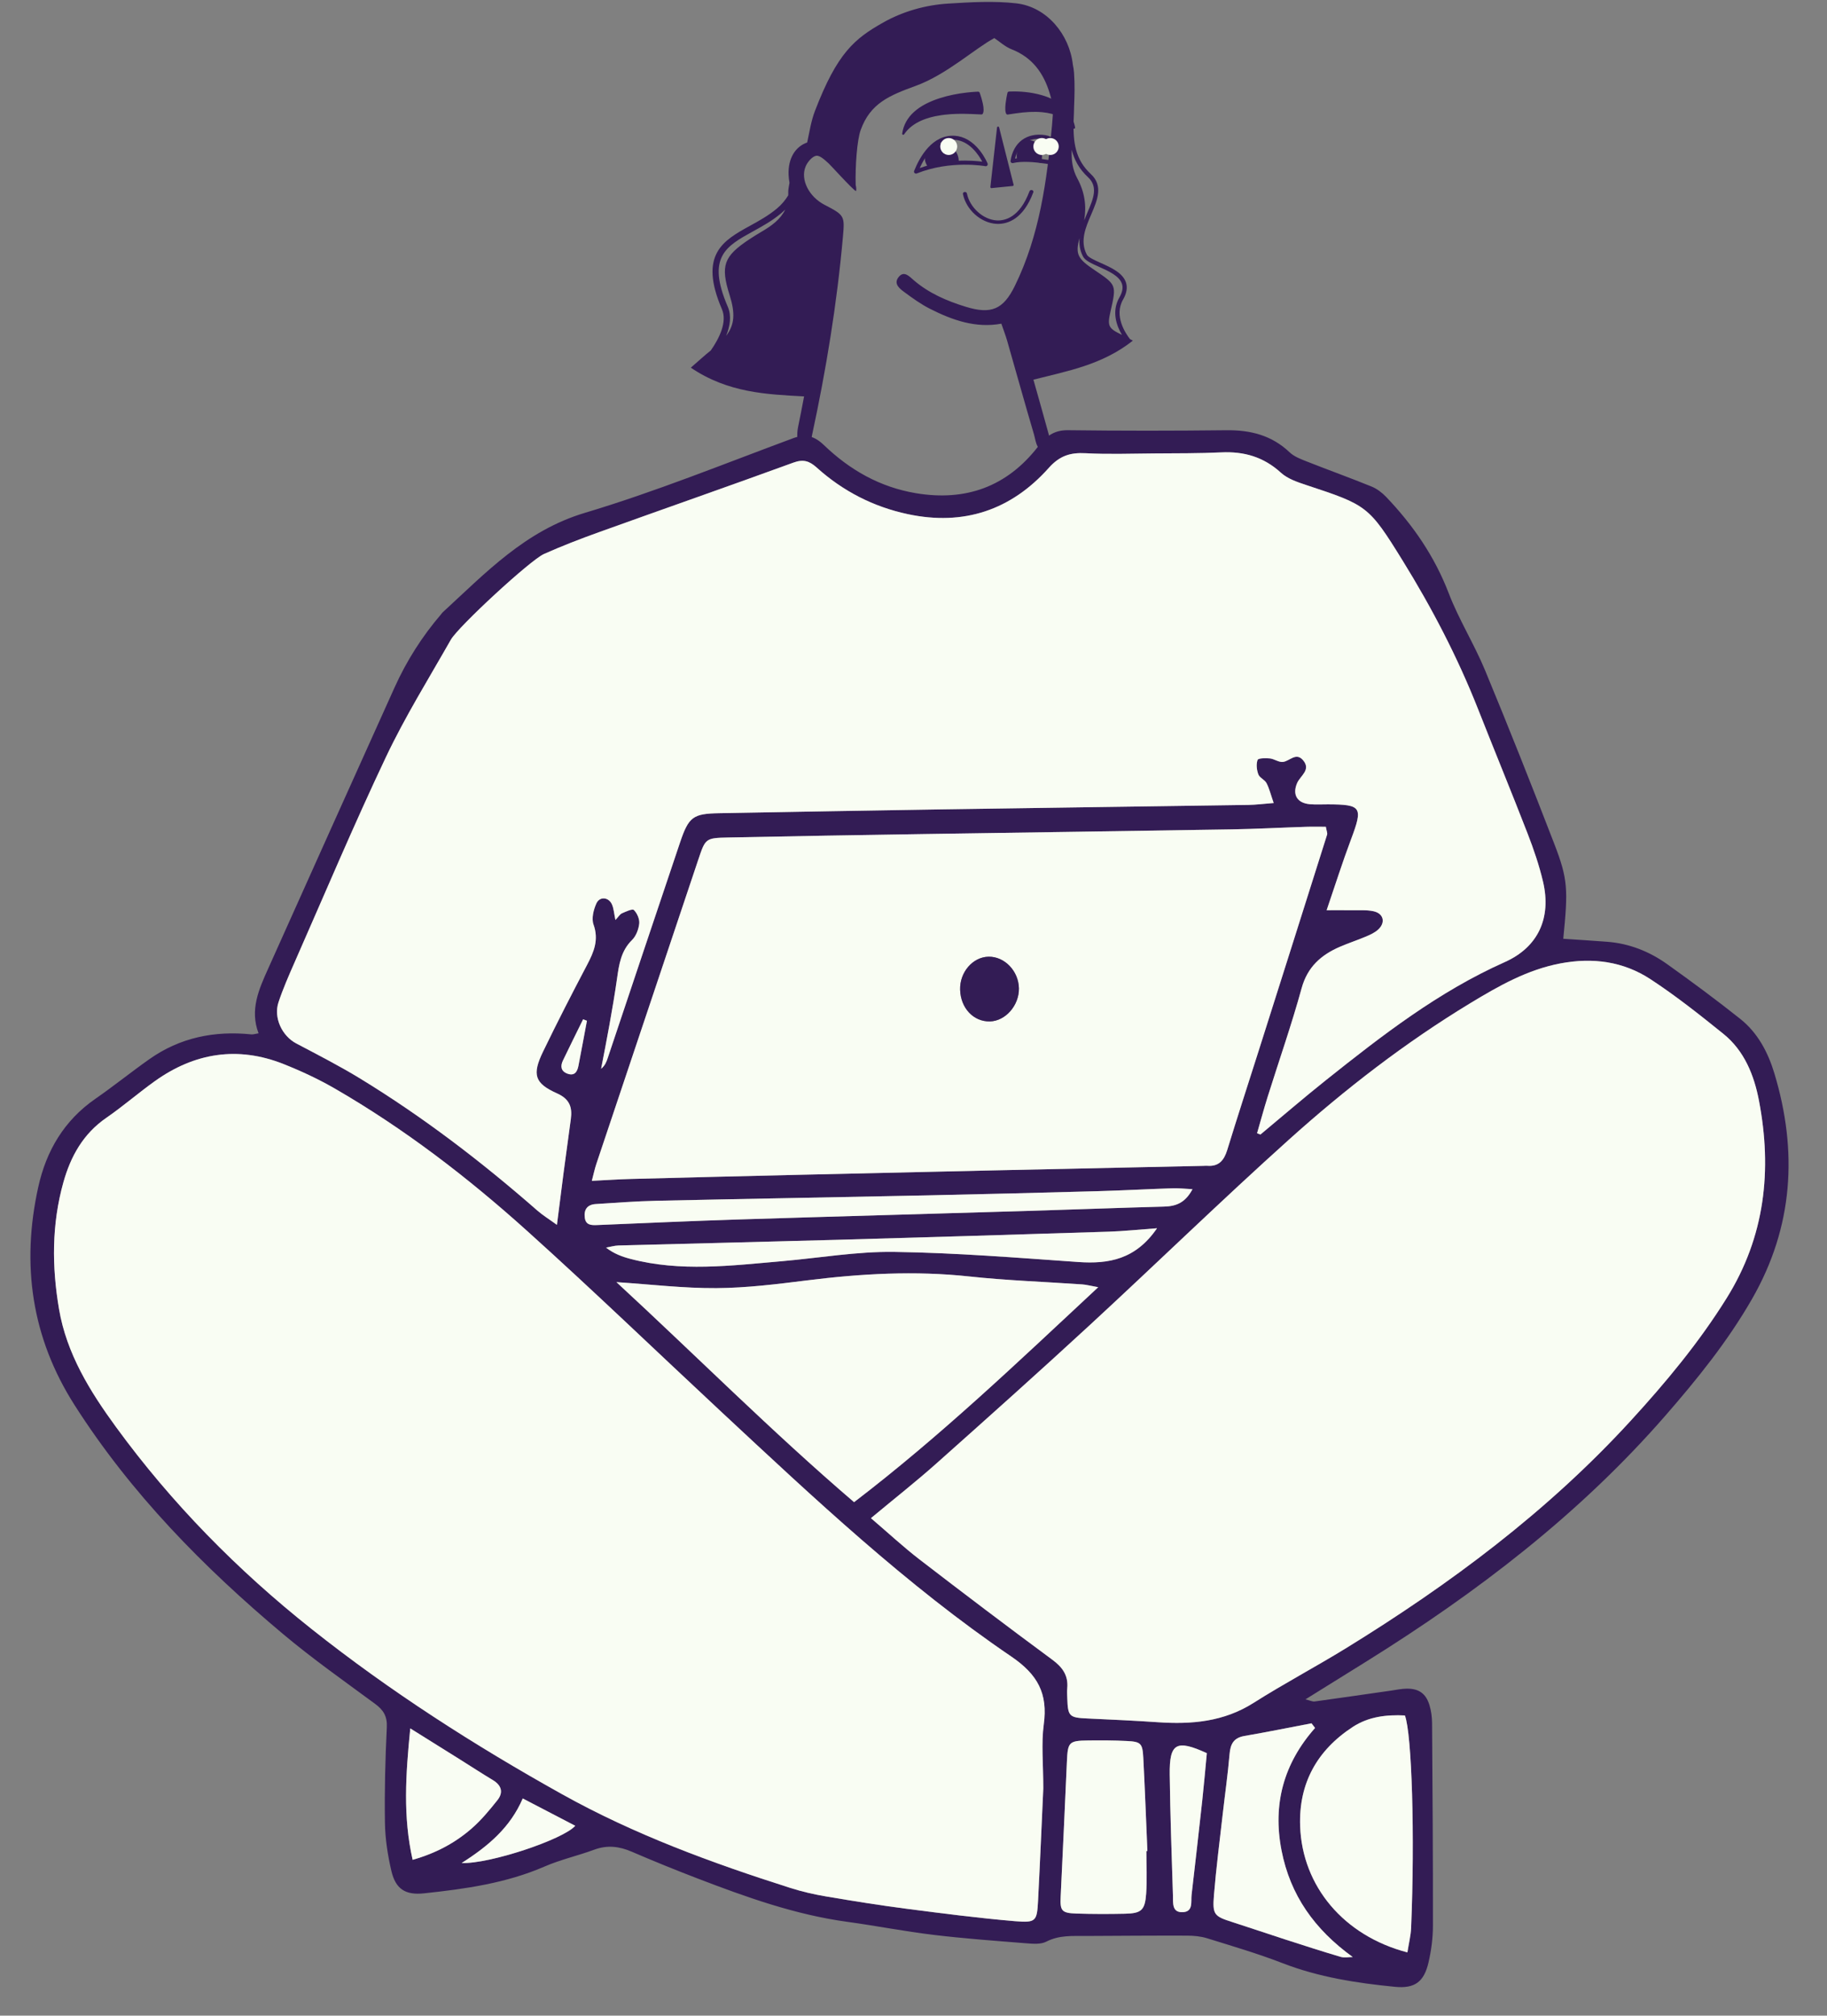 <svg viewBox="114.407 346.2 215.863 238.012" xmlns="http://www.w3.org/2000/svg" overflow="visible" xmlns:xlink="http://www.w3.org/1999/xlink" width="215.863px" height="238.012px"><rect x="114.407" y="346.2" width="215.863" height="238.012" fill="#808080" stroke="none"/><g id="Master/Character/Sitting On Floor" stroke="none" stroke-width="1" fill="none" fill-rule="evenodd"><g id="Sitting Body/On Floor" transform="translate(14, 367) scale(1 1)"><g id="Sitting Body/On Floor/SItting with notebook" stroke="none" stroke-width="1" fill="none" fill-rule="evenodd"><g id="Group-34" transform="translate(104, 29)"><g id="Group-3" transform="translate(0, 0.846)" fill="#331c55"><path d="M65.754,69.888 L65.303,69.715 C64.506,71.335 63.701,72.951 62.92,74.579 C62.603,75.242 62.664,75.841 63.441,76.13 C64.274,76.442 64.609,75.93 64.747,75.225 C65.093,73.448 65.42,71.666 65.754,69.888 M50.952,169.341 C54.208,169.484 62.962,166.565 64.373,164.946 C62.38,163.909 60.419,162.888 58.169,161.719 C56.705,165.13 54.126,167.328 50.952,169.341 M138.997,156.371 C135.387,154.721 134.566,155.184 134.611,158.897 C134.67,163.667 134.842,168.435 134.993,173.203 C135.02,174.035 134.846,175.2 136.141,175.149 C137.419,175.101 137.102,173.921 137.195,173.107 C137.625,169.397 138.05,165.685 138.455,161.971 C138.661,160.088 138.822,158.198 138.997,156.371 M44.881,153.447 C44.334,158.944 44.007,163.864 45.16,168.966 C47.959,168.172 50.187,166.956 52.123,165.275 C53.255,164.292 54.232,163.111 55.171,161.931 C55.904,161.013 55.676,160.172 54.632,159.547 C53.333,158.768 52.064,157.935 50.779,157.131 C48.971,155.999 47.16,154.869 44.881,153.447 M133.112,94.388 C130.897,94.549 129.159,94.737 127.417,94.793 C116.728,95.132 106.037,95.454 95.347,95.754 C86.729,95.996 78.11,96.194 69.492,96.424 C68.997,96.439 68.505,96.591 68.012,96.677 C68.945,97.395 69.902,97.746 70.885,98.004 C76.809,99.561 82.775,98.802 88.733,98.285 C93.181,97.901 97.633,97.12 102.073,97.183 C109.323,97.285 116.569,97.871 123.809,98.376 C127.428,98.629 130.596,98.061 133.112,94.388 M137.303,89.776 C136.356,89.728 135.663,89.644 134.975,89.666 C132.025,89.766 129.077,89.928 126.127,90.01 C119.427,90.195 112.725,90.365 106.023,90.505 C95.331,90.731 84.639,90.91 73.948,91.145 C71.557,91.198 69.169,91.379 66.78,91.532 C65.791,91.596 65.37,92.198 65.503,93.159 C65.621,94.013 66.252,94.04 66.941,94.013 C72.52,93.782 78.098,93.528 83.679,93.352 C95.003,92.995 106.328,92.689 117.653,92.349 C123.075,92.186 128.497,91.978 133.92,91.832 C135.297,91.796 136.422,91.439 137.303,89.776 M131.854,167.928 C131.894,167.927 131.934,167.925 131.974,167.925 C131.816,164.263 131.683,160.601 131.49,156.94 C131.399,155.198 131.211,155.018 129.524,154.934 C128.011,154.858 126.493,154.857 124.979,154.873 C122.703,154.899 122.567,155.065 122.466,157.323 C122.229,162.655 121.983,167.986 121.727,173.315 C121.647,174.982 121.831,175.254 123.581,175.311 C125.492,175.375 127.409,175.374 129.321,175.332 C131.265,175.288 131.69,174.928 131.829,172.948 C131.946,171.282 131.854,169.601 131.854,167.928 M151.785,153.394 C151.646,153.212 151.505,153.03 151.364,152.847 C148.724,153.351 146.09,153.887 143.441,154.341 C142.169,154.56 141.783,155.286 141.683,156.482 C141.481,158.863 141.138,161.232 140.869,163.607 C140.511,166.774 140.1,169.936 139.84,173.112 C139.647,175.472 139.856,175.63 142.062,176.334 C144.111,176.989 146.147,177.69 148.193,178.35 C150.391,179.06 152.588,179.769 154.801,180.424 C155.242,180.555 155.755,180.445 156.235,180.445 C151.725,177.186 148.85,173.153 147.818,167.84 C146.763,162.406 148.066,157.595 151.785,153.394 M162.693,179.897 C162.86,178.829 163.093,177.924 163.132,177.011 C163.585,166.238 163.228,154.069 162.398,151.919 C160.238,151.815 158.125,152.046 156.239,153.274 C152.019,156.025 149.846,159.94 150.02,164.976 C150.265,172.081 155.175,177.939 162.693,179.897 M69.238,100.751 C78.587,109.368 87.561,118.383 97.316,126.734 C107.542,118.918 116.625,110.234 126.165,101.349 C125.173,101.171 124.733,101.05 124.287,101.019 C119.825,100.709 115.348,100.558 110.905,100.079 C104.498,99.388 98.152,99.746 91.789,100.54 C88.226,100.987 84.635,101.436 81.054,101.459 C77.179,101.484 73.301,101.016 69.238,100.751 M66.333,88.79 C68.028,88.707 69.519,88.606 71.012,88.567 C77.48,88.397 83.947,88.239 90.415,88.085 C98.401,87.898 106.387,87.719 114.373,87.543 C122.44,87.365 130.505,87.195 138.571,87.022 C138.732,87.019 138.893,86.999 139.051,87.013 C140.422,87.118 141.035,86.359 141.41,85.138 C142.606,81.246 143.867,77.376 145.1,73.496 C147.807,64.969 150.514,56.444 153.205,47.913 C153.267,47.718 153.14,47.465 153.057,46.981 C152.275,46.981 151.493,46.959 150.713,46.986 C147.76,47.081 144.81,47.24 141.857,47.288 C129.715,47.49 117.573,47.654 105.432,47.843 C97.765,47.962 90.097,48.087 82.43,48.248 C79.759,48.304 79.752,48.355 78.902,50.888 C74.886,62.852 70.874,74.82 66.868,86.787 C66.672,87.371 66.547,87.98 66.333,88.79 M99.31,128.621 C101.414,130.418 103.16,132.042 105.042,133.492 C110.234,137.486 115.456,141.441 120.729,145.327 C121.944,146.226 122.643,147.19 122.504,148.708 C122.468,149.106 122.496,149.507 122.509,149.907 C122.578,152.028 122.747,152.178 124.862,152.275 C127.652,152.405 130.443,152.53 133.23,152.72 C137.205,152.992 141,152.663 144.51,150.439 C148.084,148.172 151.837,146.191 155.443,143.974 C167.745,136.406 179.255,127.835 189.062,117.135 C193.226,112.594 197.148,107.883 200.421,102.627 C204.951,95.356 205.799,87.528 204.233,79.329 C203.66,76.329 202.514,73.436 200.026,71.433 C197.231,69.18 194.403,66.938 191.403,64.975 C188.21,62.885 184.608,62.398 180.816,63.108 C176.871,63.846 173.469,65.785 170.132,67.808 C162.453,72.459 155.359,77.942 148.697,83.924 C140.733,91.076 133.057,98.549 125.186,105.805 C119.195,111.329 113.117,116.757 107.031,122.175 C104.656,124.288 102.153,126.257 99.31,128.621 M119.674,160.537 C119.674,157.595 119.423,155.246 119.731,152.976 C120.224,149.334 119.031,147.095 115.878,144.952 C103.483,136.531 92.588,126.267 81.65,116.084 C73.988,108.951 66.447,101.684 58.666,94.686 C51.647,88.371 44.159,82.624 35.958,77.888 C34.029,76.775 31.985,75.825 29.913,75.001 C24.495,72.85 19.399,73.663 14.699,77.02 C12.749,78.412 10.933,79.996 8.962,81.355 C6.233,83.236 4.754,85.901 3.894,88.972 C2.51,93.909 2.526,98.918 3.38,103.933 C4.279,109.207 7.03,113.635 10.102,117.844 C16.689,126.868 24.476,134.775 33.219,141.709 C42.504,149.076 52.457,155.444 62.808,161.214 C71.374,165.989 80.508,169.334 89.809,172.292 C91.176,172.727 92.589,173.049 94.004,173.288 C97.153,173.823 100.31,174.328 103.477,174.74 C107.749,175.294 112.027,175.846 116.319,176.21 C118.821,176.423 118.929,176.209 119.055,173.792 C119.296,169.167 119.489,164.54 119.674,160.537 M144.932,83.169 C145.065,83.221 145.198,83.27 145.331,83.322 C147.903,81.181 150.44,78.995 153.056,76.91 C159.682,71.632 166.362,66.45 174.192,62.962 C178.158,61.196 179.721,57.736 178.719,53.468 C178.264,51.532 177.611,49.627 176.891,47.77 C174.983,42.853 172.972,37.977 171.035,33.072 C168.621,26.957 165.594,21.151 162.143,15.572 C158.112,9.056 157.927,9.004 150.715,6.619 C149.671,6.274 148.525,5.883 147.743,5.168 C145.708,3.308 143.396,2.646 140.706,2.772 C138.073,2.897 135.433,2.877 132.796,2.897 C130.087,2.916 127.373,3.017 124.672,2.873 C122.87,2.776 121.612,3.16 120.317,4.612 C115.873,9.588 110.277,11.476 103.665,10.066 C99.583,9.195 95.993,7.346 92.904,4.566 C92.031,3.781 91.316,3.554 90.147,3.982 C82.491,6.772 74.797,9.456 67.129,12.211 C64.951,12.995 62.786,13.831 60.673,14.774 C59.055,15.495 50.557,23.345 49.675,24.895 C47.068,29.477 44.27,33.975 42.015,38.73 C38.217,46.739 34.772,54.916 31.195,63.032 C30.52,64.566 29.844,66.109 29.315,67.698 C28.703,69.534 29.735,71.68 31.4,72.559 C33.931,73.897 36.488,75.201 38.931,76.692 C46.385,81.239 53.298,86.526 59.865,92.273 C60.538,92.862 61.311,93.337 62.21,93.99 C62.504,91.68 62.737,89.788 62.986,87.9 C63.269,85.763 63.569,83.626 63.852,81.49 C64.037,80.094 63.712,79.127 62.221,78.462 C59.561,77.273 59.256,76.249 60.565,73.54 C62.233,70.088 63.987,66.677 65.774,63.285 C66.578,61.758 67.18,60.328 66.532,58.525 C66.277,57.815 66.532,56.779 66.87,56.035 C67.263,55.167 68.335,55.282 68.716,56.161 C68.924,56.642 68.954,57.199 69.121,57.989 C69.491,57.599 69.652,57.306 69.895,57.2 C70.358,56.995 71.126,56.636 71.303,56.81 C71.686,57.188 71.988,57.886 71.933,58.41 C71.86,59.089 71.561,59.885 71.086,60.349 C69.772,61.635 69.544,63.251 69.308,64.919 C69.052,66.739 68.736,68.549 68.416,70.358 C68.108,72.094 67.76,73.823 67.431,75.555 C67.898,75.178 68.06,74.737 68.21,74.29 C71.057,65.806 73.892,57.319 76.754,48.839 C77.782,45.791 78.29,45.434 81.377,45.38 C90.083,45.225 98.79,45.062 107.497,44.928 C119.641,44.742 131.785,44.583 143.929,44.401 C144.783,44.388 145.636,44.275 146.896,44.176 C146.551,43.188 146.38,42.467 146.048,41.828 C145.838,41.425 145.235,41.203 145.083,40.797 C144.886,40.272 144.811,39.589 144.992,39.087 C145.069,38.873 145.943,38.859 146.439,38.91 C146.967,38.965 147.496,39.383 147.987,39.325 C148.78,39.231 149.531,38.157 150.356,39.109 C151.349,40.26 150.044,40.944 149.665,41.819 C149.074,43.181 149.662,44.181 151.152,44.315 C151.866,44.377 152.59,44.331 153.309,44.334 C157.294,44.349 157.464,44.66 156.028,48.478 C155.024,51.147 154.166,53.867 153.151,56.834 C154.375,56.834 155.226,56.824 156.076,56.839 C156.952,56.855 157.856,56.773 158.697,56.958 C159.883,57.219 160.138,58.285 159.252,59.109 C158.858,59.477 158.323,59.721 157.816,59.937 C156.788,60.373 155.719,60.718 154.694,61.163 C152.485,62.124 150.889,63.533 150.196,66.046 C149.01,70.356 147.526,74.585 146.187,78.855 C145.738,80.284 145.348,81.731 144.932,83.169 M26.956,71.37 C25.901,68.594 26.996,66.174 28.073,63.773 C33.042,52.691 38.025,41.614 43.021,30.541 C44.442,27.392 46.283,24.495 48.538,21.87 C48.59,21.811 48.628,21.736 48.686,21.683 C53.77,17.02 58.454,12.021 65.515,9.911 C73.845,7.421 81.939,4.133 90.103,1.105 C91.618,0.543 92.648,0.851 93.751,1.909 C96.816,4.851 100.378,6.883 104.633,7.593 C110.52,8.575 115.376,6.821 119.046,2.099 C119.999,0.873 120.934,0.133 122.597,0.154 C128.831,0.234 135.067,0.229 141.302,0.158 C144.147,0.124 146.659,0.749 148.777,2.764 C149.329,3.288 150.135,3.582 150.866,3.87 C153.39,4.869 155.946,5.784 158.459,6.806 C159.096,7.066 159.699,7.527 160.179,8.028 C163.356,11.351 165.905,15.049 167.574,19.399 C168.773,22.52 170.582,25.401 171.865,28.494 C174.682,35.283 177.392,42.12 180.041,48.978 C181.67,53.197 181.688,54.355 181.11,60.206 C182.836,60.324 184.564,60.428 186.288,60.56 C188.909,60.76 191.284,61.705 193.396,63.211 C196.322,65.297 199.216,67.439 202.029,69.674 C204.094,71.314 205.307,73.632 206.051,76.097 C208.834,85.311 208.287,94.236 203.425,102.715 C200.546,107.734 196.937,112.201 193.146,116.547 C183.008,128.174 170.912,137.405 157.892,145.517 C155.591,146.951 153.288,148.379 150.649,150.019 C151.229,150.161 151.488,150.302 151.725,150.269 C154.729,149.857 157.73,149.417 160.732,148.989 C161.364,148.899 161.998,148.76 162.633,148.755 C164.052,148.744 164.885,149.333 165.301,150.7 C165.506,151.376 165.603,152.113 165.608,152.822 C165.665,160.816 165.722,168.81 165.709,176.803 C165.707,178.228 165.51,179.679 165.191,181.071 C164.661,183.379 163.561,184.19 161.237,183.964 C156.697,183.52 152.215,182.826 147.911,181.157 C145.011,180.034 142.012,179.157 139.037,178.232 C138.291,178 137.47,177.923 136.683,177.919 C132.694,177.906 128.707,177.938 124.72,177.958 C123.131,177.966 121.556,177.841 120.032,178.627 C119.383,178.964 118.459,178.885 117.674,178.823 C114.013,178.532 110.345,178.266 106.699,177.827 C103.291,177.417 99.914,176.754 96.512,176.288 C90.359,175.448 84.57,173.371 78.82,171.166 C76.209,170.165 73.616,169.112 71.047,168.006 C69.582,167.375 68.173,167.198 66.639,167.762 C64.691,168.48 62.638,168.938 60.741,169.761 C56.193,171.734 51.378,172.403 46.525,172.922 C44.308,173.159 43.152,172.43 42.648,170.272 C42.215,168.416 41.918,166.489 41.888,164.588 C41.829,160.837 41.927,157.077 42.11,153.329 C42.174,152.024 41.718,151.28 40.723,150.547 C37.056,147.846 33.32,145.218 29.836,142.293 C20.427,134.401 11.877,125.7 5.224,115.281 C0.127,107.296 -1.096,98.666 0.929,89.516 C1.876,85.233 3.984,81.663 7.671,79.108 C9.837,77.606 11.894,75.948 14.047,74.428 C17.67,71.871 21.736,71.046 26.104,71.496 C26.321,71.519 26.549,71.434 26.956,71.37" id="Fill-1"/></g><path d="M144.931,84.016 C145.347,82.578 145.738,81.129 146.186,79.701 C147.526,75.431 149.01,71.203 150.196,66.892 C150.888,64.38 152.486,62.971 154.695,62.009 C155.719,61.564 156.787,61.219 157.816,60.783 C158.323,60.567 158.857,60.323 159.251,59.955 C160.137,59.131 159.882,58.066 158.697,57.804 C157.856,57.619 156.952,57.701 156.077,57.685 C155.226,57.669 154.375,57.681 153.151,57.681 C154.166,54.714 155.024,51.993 156.029,49.325 C157.464,45.507 157.293,45.196 153.309,45.181 C152.589,45.178 151.867,45.224 151.153,45.161 C149.661,45.027 149.075,44.028 149.665,42.664 C150.043,41.789 151.349,41.106 150.356,39.955 C149.531,39.002 148.78,40.078 147.988,40.171 C147.495,40.23 146.966,39.812 146.439,39.757 C145.944,39.705 145.07,39.719 144.993,39.933 C144.81,40.435 144.886,41.118 145.083,41.643 C145.236,42.049 145.838,42.271 146.048,42.674 C146.38,43.313 146.55,44.035 146.895,45.023 C145.636,45.12 144.784,45.234 143.929,45.246 C131.786,45.429 119.641,45.588 107.496,45.775 C98.79,45.909 90.082,46.072 81.376,46.226 C78.29,46.281 77.781,46.637 76.754,49.685 C73.891,58.164 71.056,66.653 68.21,75.137 C68.059,75.582 67.897,76.025 67.43,76.402 C67.76,74.669 68.108,72.94 68.415,71.203 C68.737,69.395 69.052,67.584 69.308,65.766 C69.543,64.097 69.772,62.481 71.085,61.196 C71.561,60.731 71.859,59.935 71.933,59.257 C71.989,58.732 71.686,58.035 71.303,57.657 C71.126,57.482 70.358,57.841 69.894,58.045 C69.651,58.152 69.49,58.446 69.121,58.835 C68.954,58.044 68.924,57.488 68.716,57.008 C68.335,56.127 67.263,56.014 66.87,56.881 C66.532,57.625 66.276,58.661 66.531,59.37 C67.18,61.174 66.578,62.605 65.773,64.131 C63.986,67.523 62.233,70.935 60.565,74.386 C59.257,77.095 59.56,78.12 62.221,79.308 C63.712,79.974 64.037,80.94 63.852,82.336 C63.569,84.473 63.269,86.609 62.986,88.746 C62.737,90.635 62.504,92.526 62.209,94.835 C61.31,94.183 60.538,93.708 59.865,93.12 C53.297,87.372 46.386,82.084 38.931,77.537 C36.489,76.048 33.931,74.744 31.399,73.406 C29.735,72.526 28.703,70.38 29.314,68.543 C29.843,66.955 30.52,65.412 31.195,63.877 C34.772,55.762 38.217,47.585 42.016,39.576 C44.27,34.822 47.068,30.324 49.675,25.741 C50.556,24.191 59.054,16.342 60.673,15.62 C62.785,14.677 64.951,13.841 67.129,13.058 C74.796,10.302 82.492,7.619 90.147,4.828 C91.316,4.401 92.031,4.627 92.904,5.412 C95.993,8.192 99.582,10.041 103.665,10.912 C110.278,12.323 115.873,10.434 120.317,5.457 C121.612,4.007 122.87,3.622 124.671,3.719 C127.373,3.863 130.087,3.762 132.796,3.743 C135.433,3.723 138.073,3.743 140.706,3.619 C143.395,3.492 145.708,4.155 147.744,6.015 C148.525,6.73 149.671,7.12 150.714,7.465 C157.927,9.85 158.113,9.902 162.143,16.418 C165.594,21.997 168.62,27.804 171.036,33.918 C172.971,38.824 174.983,43.7 176.891,48.616 C177.612,50.473 178.263,52.377 178.719,54.314 C179.72,58.581 178.159,62.041 174.192,63.808 C166.363,67.296 159.681,72.478 153.055,77.757 C150.44,79.841 147.904,82.028 145.331,84.167 C145.198,84.117 145.065,84.067 144.931,84.016" id="Fill-4" fill="#f9fdf3"/><path d="M119.674,161.384 C119.489,165.386 119.296,170.013 119.055,174.638 C118.929,177.056 118.821,177.269 116.32,177.057 C112.028,176.693 107.749,176.141 103.477,175.586 C100.31,175.175 97.153,174.669 94.004,174.135 C92.589,173.896 91.176,173.573 89.809,173.139 C80.508,170.181 71.374,166.835 62.808,162.06 C52.457,156.289 42.504,149.921 33.219,142.556 C24.476,135.621 16.689,127.715 10.102,118.69 C7.03,114.481 4.279,110.053 3.381,104.779 C2.526,99.764 2.51,94.756 3.894,89.819 C4.754,86.747 6.233,84.081 8.962,82.2 C10.933,80.842 12.749,79.259 14.699,77.866 C19.4,74.51 24.495,73.696 29.913,75.847 C31.985,76.67 34.029,77.621 35.958,78.735 C44.159,83.471 51.647,89.217 58.666,95.531 C66.447,102.53 73.988,109.797 81.65,116.93 C92.588,127.113 103.483,137.377 115.878,145.798 C119.031,147.941 120.224,150.181 119.731,153.822 C119.423,156.093 119.674,158.441 119.674,161.384" id="Fill-6" fill="#f9fdf3"/><path d="M99.309,129.468 C102.153,127.103 104.656,125.135 107.031,123.022 C113.118,117.604 119.195,112.175 125.186,106.652 C133.056,99.395 140.732,91.923 148.697,84.771 C155.359,78.787 162.453,73.305 170.131,68.654 C173.469,66.632 176.871,64.692 180.815,63.953 C184.608,63.243 188.209,63.731 191.404,65.821 C194.404,67.783 197.231,70.027 200.026,72.28 C202.513,74.282 203.661,77.175 204.233,80.176 C205.798,88.374 204.952,96.202 200.421,103.474 C197.148,108.73 193.226,113.44 189.061,117.982 C179.255,128.682 167.745,137.252 155.444,144.82 C151.837,147.037 148.083,149.018 144.51,151.284 C141,153.51 137.204,153.838 133.23,153.566 C130.444,153.375 127.653,153.251 124.862,153.121 C122.746,153.024 122.579,152.873 122.508,150.753 C122.496,150.354 122.468,149.951 122.504,149.555 C122.642,148.035 121.945,147.072 120.728,146.174 C115.456,142.287 110.234,138.331 105.041,134.337 C103.16,132.889 101.413,131.265 99.309,129.468" id="Fill-8" fill="#f9fdf3"/><path d="M113.371,70.811 C115.206,70.767 116.826,68.918 116.793,66.908 C116.759,64.867 115.106,63.141 113.213,63.17 C111.344,63.198 109.785,65.006 109.847,67.075 C109.912,69.246 111.433,70.858 113.371,70.811 M66.333,89.637 C66.547,88.826 66.672,88.218 66.868,87.634 C70.873,75.665 74.886,63.699 78.902,51.734 C79.752,49.202 79.759,49.151 82.43,49.095 C90.097,48.934 97.765,48.809 105.432,48.689 C117.573,48.499 129.715,48.336 141.856,48.135 C144.809,48.086 147.76,47.927 150.713,47.832 C151.493,47.806 152.275,47.828 153.057,47.828 C153.14,48.312 153.266,48.565 153.205,48.759 C150.514,57.29 147.807,65.816 145.1,74.342 C143.867,78.222 142.605,82.093 141.41,85.985 C141.035,87.206 140.422,87.965 139.051,87.859 C138.892,87.846 138.731,87.865 138.571,87.868 C130.505,88.041 122.439,88.21 114.373,88.389 C106.387,88.565 98.401,88.745 90.415,88.932 C83.947,89.084 77.479,89.243 71.012,89.413 C69.519,89.453 68.028,89.554 66.333,89.637" id="Fill-10" fill="#f9fdf3"/><path d="M69.238,101.597 C73.301,101.863 77.179,102.33 81.054,102.305 C84.635,102.282 88.226,101.832 91.789,101.387 C98.153,100.593 104.498,100.235 110.905,100.925 C115.348,101.404 119.825,101.555 124.287,101.866 C124.734,101.897 125.173,102.018 126.165,102.195 C116.625,111.08 107.542,119.764 97.317,127.579 C87.561,119.23 78.587,110.214 69.238,101.597" id="Fill-12" fill="#f9fdf3"/><path d="M162.693,180.742 C155.174,178.784 150.264,172.927 150.019,165.821 C149.845,160.786 152.018,156.871 156.239,154.12 C158.125,152.891 160.238,152.66 162.397,152.765 C163.227,154.914 163.585,167.083 163.131,177.856 C163.092,178.77 162.86,179.676 162.693,180.742" id="Fill-14" fill="#f9fdf3"/><path d="M151.785,154.24 C148.065,158.441 146.763,163.252 147.818,168.686 C148.849,173.998 151.724,178.032 156.235,181.29 C155.755,181.29 155.242,181.401 154.801,181.27 C152.588,180.615 150.39,179.905 148.193,179.195 C146.146,178.535 144.111,177.835 142.061,177.18 C139.855,176.475 139.646,176.318 139.84,173.957 C140.099,170.782 140.511,167.619 140.869,164.452 C141.138,162.077 141.48,159.709 141.682,157.328 C141.783,156.133 142.169,155.405 143.441,155.187 C146.09,154.733 148.723,154.196 151.364,153.693 C151.505,153.876 151.645,154.057 151.785,154.24" id="Fill-16" fill="#f9fdf3"/><path d="M131.853,168.774 C131.853,170.447 131.946,172.127 131.829,173.794 C131.689,175.774 131.264,176.135 129.321,176.178 C127.409,176.22 125.492,176.22 123.581,176.157 C121.831,176.1 121.646,175.828 121.726,174.161 C121.982,168.832 122.228,163.5 122.465,158.169 C122.566,155.911 122.703,155.744 124.978,155.719 C126.493,155.702 128.01,155.704 129.523,155.78 C131.21,155.864 131.399,156.044 131.49,157.786 C131.682,161.446 131.816,165.109 131.973,168.772 C131.933,168.772 131.893,168.773 131.853,168.774" id="Fill-18" fill="#f9fdf3"/><path d="M137.303,90.622 C136.422,92.285 135.297,92.642 133.92,92.679 C128.497,92.823 123.075,93.032 117.654,93.194 C106.328,93.534 95.003,93.841 83.679,94.197 C78.098,94.373 72.52,94.628 66.941,94.858 C66.252,94.887 65.621,94.859 65.503,94.005 C65.37,93.044 65.791,92.441 66.781,92.378 C69.169,92.226 71.557,92.044 73.949,91.991 C84.639,91.757 95.331,91.576 106.023,91.351 C112.725,91.211 119.427,91.041 126.127,90.856 C129.077,90.774 132.026,90.612 134.975,90.513 C135.663,90.489 136.356,90.574 137.303,90.622" id="Fill-20" fill="#f9fdf3"/><path d="M133.112,95.234 C130.595,98.906 127.427,99.474 123.808,99.222 C116.569,98.717 109.323,98.131 102.073,98.029 C97.633,97.965 93.18,98.747 88.733,99.131 C82.774,99.647 76.808,100.407 70.884,98.85 C69.902,98.592 68.945,98.241 68.011,97.523 C68.505,97.436 68.997,97.284 69.492,97.27 C78.11,97.039 86.729,96.841 95.346,96.6 C106.037,96.3 116.727,95.977 127.417,95.638 C129.159,95.583 130.896,95.395 133.112,95.234" id="Fill-22" fill="#f9fdf3"/><path d="M44.881,154.293 C47.16,155.716 48.971,156.845 50.779,157.977 C52.064,158.781 53.333,159.613 54.632,160.393 C55.676,161.018 55.904,161.859 55.172,162.777 C54.232,163.956 53.255,165.139 52.123,166.121 C50.187,167.802 47.959,169.018 45.16,169.813 C44.007,164.71 44.334,159.789 44.881,154.293" id="Fill-24" fill="#f9fdf3"/><path d="M138.997,157.218 C138.822,159.044 138.661,160.934 138.455,162.818 C138.05,166.531 137.625,170.242 137.195,173.953 C137.101,174.767 137.419,175.947 136.141,175.995 C134.846,176.045 135.019,174.881 134.993,174.05 C134.842,169.281 134.67,164.513 134.611,159.742 C134.565,156.03 135.387,155.568 138.997,157.218" id="Fill-26" fill="#f9fdf3"/><path d="M50.952,170.188 C54.126,168.175 56.704,165.976 58.169,162.565 C60.419,163.735 62.38,164.755 64.373,165.792 C62.961,167.411 54.207,170.331 50.952,170.188" id="Fill-28" fill="#f9fdf3"/><path d="M65.754,70.734 C65.42,72.513 65.093,74.293 64.747,76.07 C64.609,76.776 64.274,77.287 63.441,76.977 C62.664,76.686 62.603,76.088 62.92,75.425 C63.701,73.797 64.506,72.181 65.303,70.561 L65.754,70.734 Z" id="Fill-30" fill="#f9fdf3"/><path d="M113.371,70.811 C111.433,70.858 109.912,69.246 109.847,67.075 C109.785,65.006 111.344,63.198 113.213,63.17 C115.106,63.141 116.759,64.867 116.793,66.908 C116.826,68.918 115.206,70.767 113.371,70.811" id="Fill-32" fill="#331c55"/></g></g></g><g id="Head" transform="translate(208, 344) scale(1 1)" fill="#331c55"><g id="Head/Curly Bob" stroke="none" stroke-width="1" fill="none" fill-rule="evenodd"><g id="Group-19" transform="translate(-12, 2)" fill="#331c55"><path d="M46.96,21.129 C48.189,22.271 47.583,23.68 46.881,25.312 C46.755,25.606 46.628,25.909 46.507,26.216 C46.796,24.511 46.571,22.884 45.685,21.251 C45.11,20.193 44.985,19.087 45.033,17.891 C45.328,19.06 45.898,20.141 46.96,21.129 M48.242,31.699 C49.377,32.205 50.663,32.779 50.968,33.719 C51.119,34.183 51.021,34.706 50.667,35.318 C49.705,36.988 50.344,38.69 50.966,39.742 C50.959,39.738 50.952,39.734 50.944,39.732 C49.347,38.959 49.222,38.703 49.619,36.963 C50.331,33.84 50.331,33.84 47.729,32.092 C45.799,30.795 45.405,30.251 45.957,28.313 C45.895,29.032 45.986,29.765 46.373,30.499 C46.625,30.977 47.374,31.312 48.242,31.699 M8.396,27.555 C7.913,27.837 7.436,28.131 6.97,28.44 C3.9,30.468 3.513,31.563 4.614,35.055 C5.287,37.191 5.215,38.539 4.2,39.857 C4.661,38.721 4.862,37.506 4.396,36.421 C1.871,30.554 4.181,29.282 7.378,27.521 C8.481,26.914 9.621,26.286 10.674,25.407 C10.855,25.256 11.023,25.101 11.181,24.943 C10.645,26.081 9.586,26.858 8.396,27.555 M40.508,45.034 C44.496,44.013 48.618,43.305 52.254,40.425 C52.129,40.359 52.025,40.303 51.922,40.247 C51.424,39.616 49.98,37.514 51.101,35.568 C51.522,34.836 51.638,34.162 51.443,33.564 C51.07,32.414 49.676,31.791 48.446,31.242 C47.729,30.922 46.986,30.591 46.814,30.265 C45.979,28.677 46.671,27.067 47.341,25.509 C48.052,23.855 48.787,22.145 47.3,20.763 C45.427,19.022 45.2,16.991 45.254,14.532 C45.28,13.954 45.303,13.376 45.313,12.796 C45.364,11.533 45.409,10.226 45.306,8.795 C45.282,8.468 45.234,8.152 45.168,7.848 C44.766,4.24 42.076,1.009 38.495,0.596 C35.847,0.29 33.016,0.463 30.424,0.624 C27.758,0.789 25.077,1.546 22.728,2.876 C19.395,4.765 17.336,6.419 14.696,13.299 C14.236,14.496 14.048,15.777 13.776,17.025 C12.383,17.514 11.508,18.881 11.579,20.83 C11.591,21.159 11.631,21.474 11.685,21.781 C11.592,22.267 11.527,22.716 11.54,22.89 C11.55,23.025 11.536,23.144 11.535,23.272 C11.207,23.81 10.775,24.345 10.193,24.831 C9.196,25.664 8.088,26.274 7.016,26.864 C3.878,28.592 0.913,30.225 3.706,36.718 C4.356,38.228 3.373,40.171 2.392,41.579 C1.703,42.123 1.042,42.739 0.028,43.614 C4.422,46.598 9.038,46.771 13.412,47.008 C13.177,48.232 12.945,49.456 12.691,50.678 C12.514,51.532 12.667,52.456 12.667,53.413 C14.24,53.358 14.18,52.383 14.357,51.558 C16.023,43.824 17.3,36.031 18.001,28.148 C18.22,25.683 18.192,25.609 15.823,24.382 C14,23.438 12.942,21.409 13.593,19.859 C13.814,19.331 14.356,18.679 14.84,18.595 C15.271,18.52 15.871,19.1 16.307,19.492 C16.587,19.743 19.038,22.474 19.537,22.77 C19.608,22.625 19.576,22.343 19.506,22.018 C19.447,19.808 19.664,16.751 20.1,15.546 C21.243,12.386 23.488,11.474 26.626,10.33 C30.242,9.012 33.616,5.913 35.886,4.698 C36.499,5.105 37.154,5.717 37.931,6.022 C40.388,6.984 41.725,8.849 42.445,11.264 C42.595,11.762 42.723,12.267 42.848,12.774 C42.817,13.504 42.776,14.233 42.709,14.958 C42.108,21.489 41.251,27.982 38.304,33.977 C36.946,36.738 35.523,37.352 32.501,36.421 C30.276,35.735 28.156,34.827 26.359,33.281 C25.845,32.839 25.2,32.094 24.554,32.95 C23.964,33.731 24.718,34.297 25.277,34.709 C26.237,35.416 27.219,36.124 28.277,36.66 C30.931,38.004 33.694,38.98 36.719,38.421 C36.995,39.229 37.228,39.822 37.402,40.431 C38.46,44.114 39.482,47.807 40.569,51.481 C40.839,52.393 40.776,53.595 42.672,54.069 C42.527,52.976 42.513,52.205 42.315,51.485 C41.724,49.332 41.115,47.183 40.508,45.034" id="Fill-17"/></g></g></g><g id="Face" transform="translate(222, 356) scale(1 1)" fill="#331c55"><g id="Face/Shiny Eyes" stroke="none" stroke-width="1" fill="none" fill-rule="evenodd"><g id="Group-26" transform="translate(-1, 0)"><polygon id="Fill-1" fill="#331c55" points="11.332 5.27 13.043 12.039 10.547 12.288"/><polygon id="Stroke-2" stroke="#331c55" stroke-width=".25" stroke-linejoin="round" points="11.332 5.27 13.043 12.039 10.547 12.288"/><g id="Group-25" transform="translate(0, 0.639)" fill="#331c55"><path d="M11.337,16 C11.266,16 11.197,15.998 11.132,15.994 C9.294,15.885 7.558,14.336 7.179,12.468 C7.156,12.356 7.243,12.251 7.372,12.231 C7.502,12.213 7.624,12.287 7.647,12.397 C7.983,14.061 9.563,15.492 11.165,15.588 C12.111,15.643 13.875,15.27 15.044,12.141 C15.084,12.033 15.218,11.975 15.343,12.009 C15.468,12.044 15.536,12.158 15.496,12.264 C14.304,15.456 12.455,16 11.337,16" id="Fill-3"/><path d="M5.985,6.061 C3.983,6.061 2.733,7.96 2.072,9.406 C5.271,8.269 8.33,8.503 9.461,8.65 C9.047,7.869 7.953,6.183 6.198,6.068 C6.126,6.063 6.055,6.061 5.985,6.061 M1.634,10.063 C1.573,10.063 1.512,10.039 1.467,9.994 C1.4,9.926 1.379,9.826 1.415,9.738 C2.063,8.115 3.555,5.418 6.229,5.594 C7.302,5.665 8.313,6.256 9.15,7.304 C9.771,8.082 10.078,8.832 10.09,8.863 C10.123,8.944 10.109,9.036 10.054,9.102 C9.999,9.169 9.912,9.202 9.826,9.185 C9.786,9.177 5.724,8.435 1.723,10.045 C1.695,10.057 1.665,10.063 1.634,10.063" id="Fill-5"/><path d="M14.519,8.2 C16.242,8.2 18.264,8.613 19.086,8.8 C18.889,8.019 18.281,6.209 16.838,5.987 C15.898,5.844 15.072,6.011 14.446,6.471 C13.9,6.872 13.521,7.494 13.34,8.282 C13.702,8.224 14.101,8.2 14.519,8.2 M19.399,9.354 C19.379,9.354 19.36,9.352 19.341,9.347 C19.299,9.337 15.149,8.31 13.099,8.814 C13.022,8.833 12.941,8.812 12.882,8.759 C12.824,8.705 12.795,8.627 12.808,8.548 C12.969,7.472 13.439,6.622 14.165,6.088 C14.894,5.552 15.843,5.354 16.911,5.518 C17.823,5.659 18.584,6.327 19.114,7.451 C19.5,8.273 19.627,9.047 19.633,9.079 C19.646,9.158 19.618,9.238 19.559,9.292 C19.515,9.333 19.457,9.354 19.399,9.354" id="Fill-7"/><path d="M13.521,7.988 C13.521,6.959 14.192,6.125 15.021,6.125 C15.849,6.125 16.521,6.959 16.521,7.988 C16.521,8.222 16.48,8.617 16.417,8.824 C15.698,8.551 14.189,8.258 13.606,8.481 C13.553,8.312 13.521,8.143 13.521,7.988" id="Fill-9"/><path d="M2.683,8.332 C2.683,7.303 3.578,6.469 4.683,6.469 C5.788,6.469 6.683,7.537 6.683,8.566 C5.303,8.872 3.635,9.006 3.008,9.228 C2.822,8.936 2.683,8.612 2.683,8.332" id="Fill-13"/><path d="M9.024,0.509 C9.024,0.509 9.746,2.422 9.4,2.952 C7.601,2.888 2.155,2.355 0.126,5.353 C0.803,0.646 9.024,0.509 9.024,0.509" id="Fill-17"/><path d="M9.141,0.465 L9.022,0.384 L8.737,0.396 L8.632,0.401 C8.324,0.42 7.981,0.449 7.612,0.492 C6.557,0.614 5.502,0.82 4.515,1.131 C1.952,1.937 0.296,3.294 0.002,5.336 C-0.017,5.467 0.155,5.533 0.229,5.423 C1.085,4.159 2.62,3.443 4.687,3.152 L5.048,3.106 C6.01,2.995 6.97,2.979 8.163,3.023 L9.395,3.077 L9.504,3.021 C9.66,2.783 9.649,2.355 9.526,1.772 C9.487,1.588 9.437,1.393 9.379,1.192 C9.29,0.884 9.201,0.624 9.141,0.465 Z M9.324,2.824 L8.634,2.792 C7.051,2.718 5.879,2.732 4.652,2.905 L4.336,2.953 C2.676,3.229 1.361,3.794 0.475,4.722 L0.363,4.845 L0.39,4.753 C0.889,3.165 2.385,2.063 4.59,1.369 C5.56,1.064 6.6,0.861 7.641,0.74 C8.005,0.698 8.344,0.669 8.647,0.651 L8.937,0.636 L9.036,0.926 C9.069,1.028 9.104,1.141 9.139,1.262 C9.195,1.457 9.243,1.646 9.281,1.824 L9.314,1.991 C9.382,2.37 9.388,2.66 9.324,2.824 Z" id="Stroke-19" fill-rule="nonzero"/><path d="M12.42,2.97 C13.915,2.764 18.418,1.802 20.308,4.631 C19.433,-0.009 12.573,0.502 12.573,0.502 C12.573,0.502 12.098,2.467 12.42,2.97 Z" id="Fill-21"/><path d="M12.726,0.369 L12.564,0.378 L12.452,0.473 L12.377,0.814 C12.358,0.908 12.338,1.012 12.318,1.124 C12.277,1.35 12.244,1.571 12.22,1.78 C12.153,2.38 12.171,2.812 12.315,3.037 L12.437,3.093 L13.406,2.949 C14.586,2.782 15.57,2.722 16.532,2.811 C18.18,2.964 19.437,3.553 20.204,4.701 C20.28,4.814 20.456,4.742 20.431,4.608 C20.061,2.645 18.642,1.426 16.522,0.808 C15.218,0.427 13.86,0.323 12.726,0.369 Z M16.703,1.125 C18.353,1.66 19.513,2.588 20.008,3.991 L20.038,4.085 L19.963,4.002 C19.145,3.148 17.986,2.695 16.555,2.562 C15.693,2.482 14.819,2.519 13.811,2.643 L13.116,2.739 L12.492,2.832 L12.47,2.763 C12.421,2.561 12.421,2.228 12.469,1.808 C12.491,1.605 12.524,1.39 12.564,1.168 L12.593,1.009 C12.622,0.857 12.65,0.725 12.673,0.622 L12.737,0.619 C13.846,0.574 15.179,0.676 16.451,1.048 L16.703,1.125 Z" id="Stroke-23" fill-rule="nonzero"/></g></g><circle id="Oval" fill="#f9fdf3" cx="4.5" cy="7.5" r="1"/><circle id="Oval-Copy-2" fill="#f9fdf3" cx="15.5" cy="7.5" r="1"/><circle id="Oval-Copy" fill="#f9fdf3" cx="16.5" cy="7.5" r="1"/></g></g><g id="Glasses" transform="translate(219, 361) scale(1 1)"><g id="Glasses/None" stroke="none" stroke-width="1" fill="none" fill-rule="evenodd" fill-opacity="0"/></g></g></svg>
